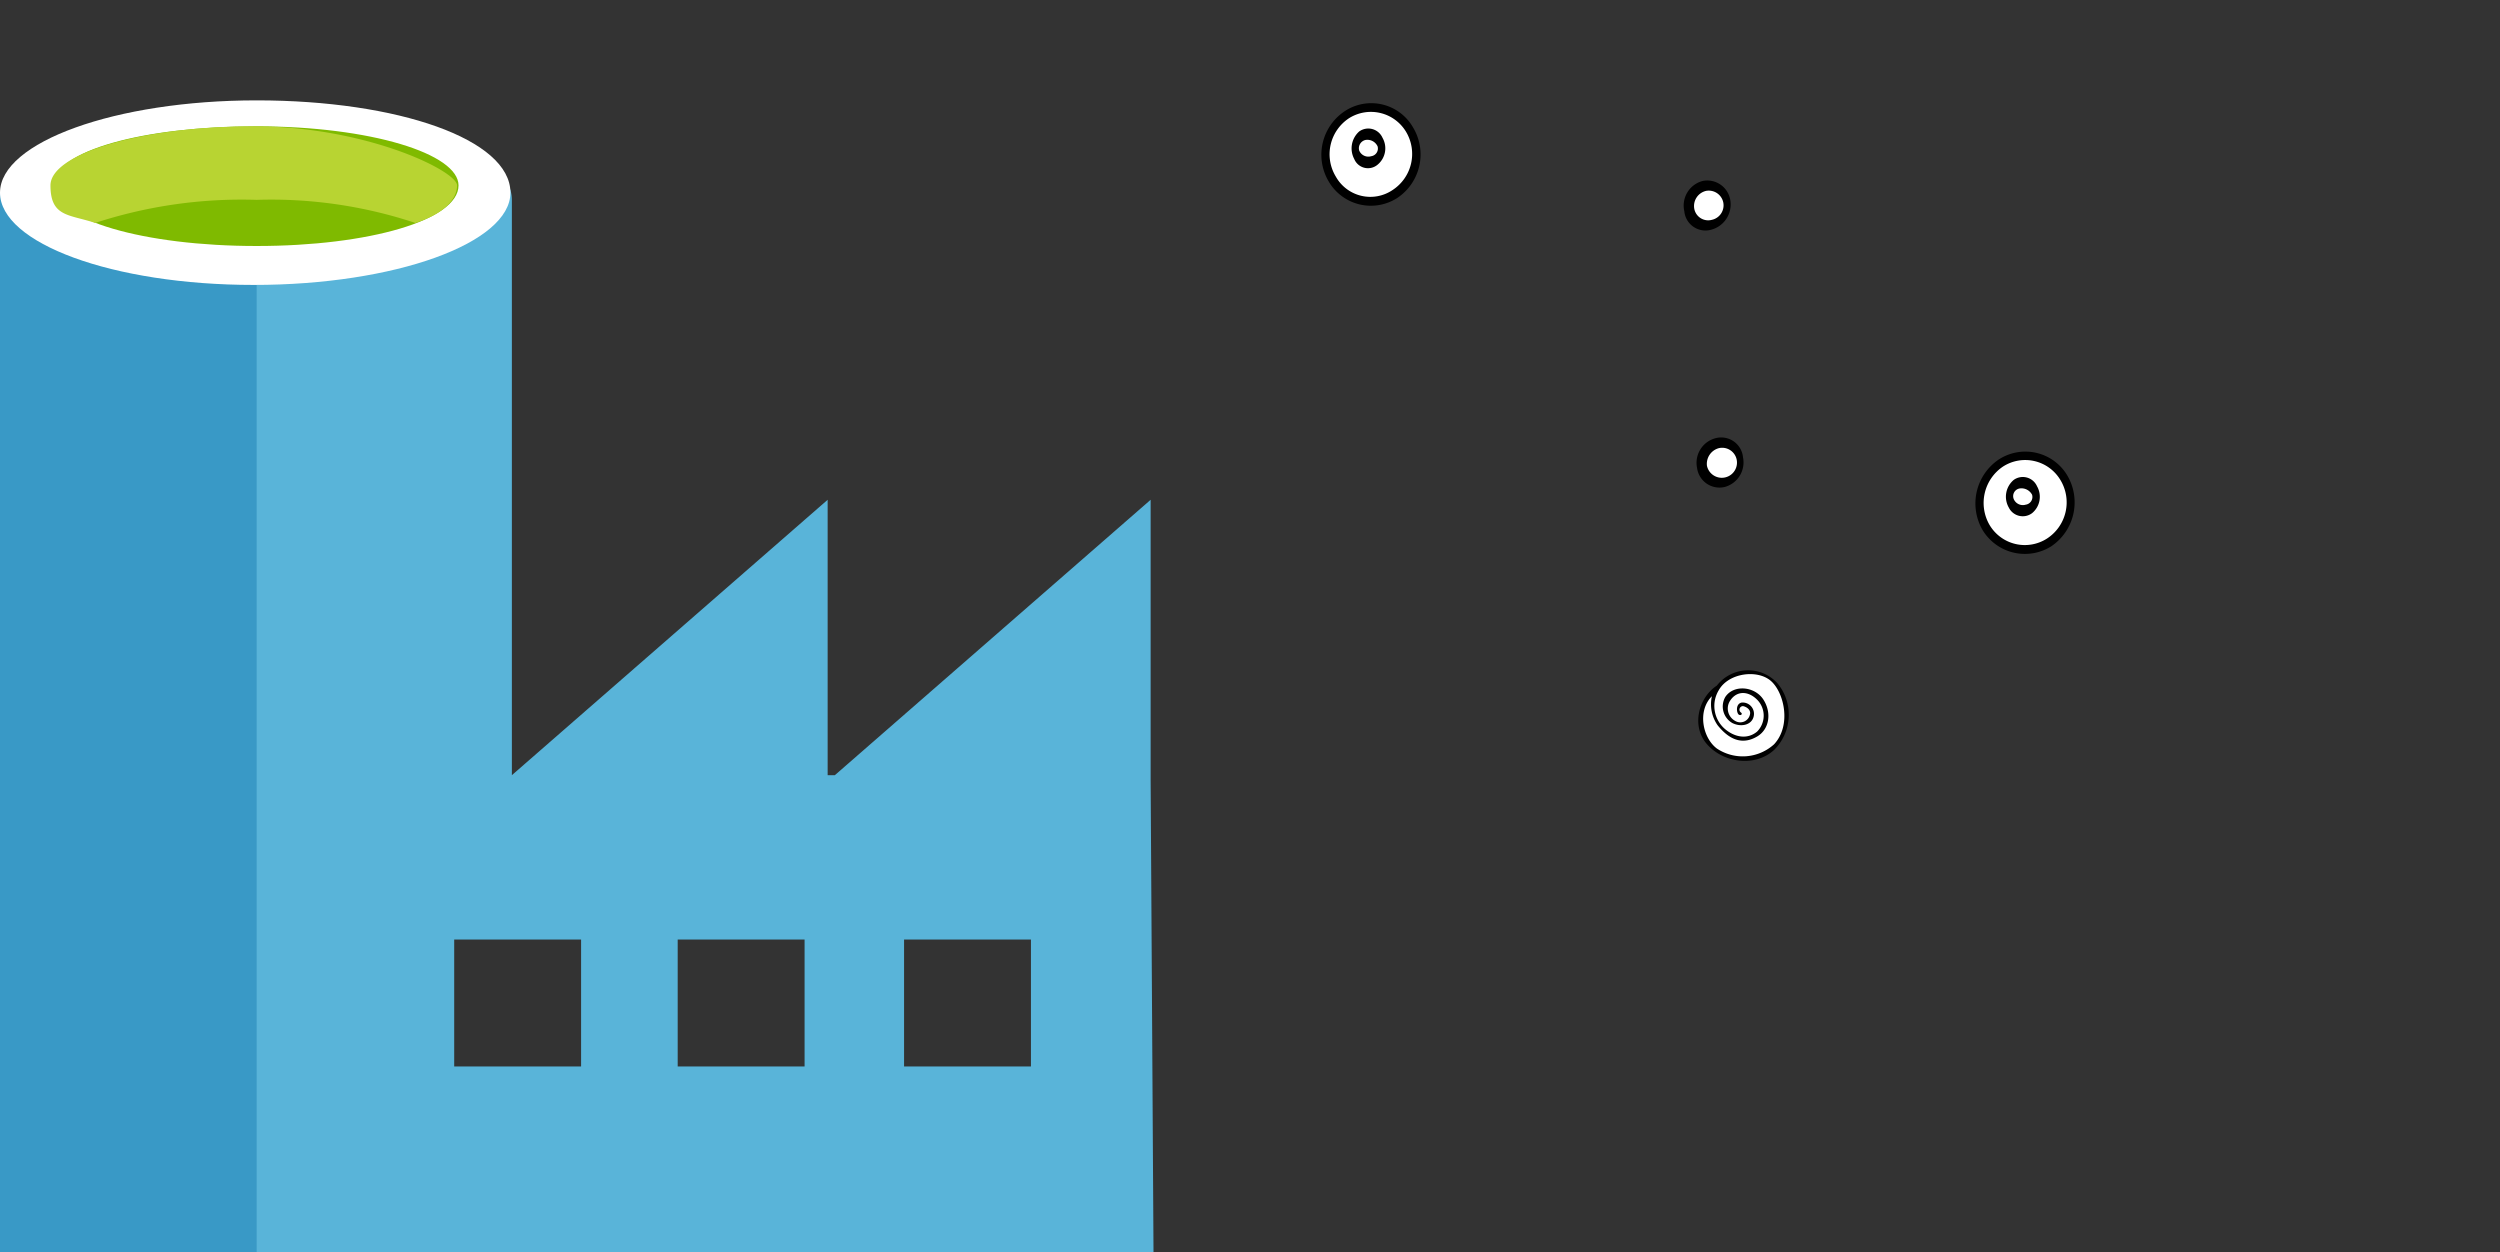 <svg id="teams" xmlns="http://www.w3.org/2000/svg" xmlns:xlink="http://www.w3.org/1999/xlink" viewBox="0 0 353.7 177.2"><rect x="0" y="0" width="353.7" height="177.2" fill="#333333" stroke="none"/><defs><style>.cls-1{fill:#59b4d9;}.cls-1,.cls-2,.cls-3,.cls-4,.cls-5,.cls-7{fill-rule:evenodd;}.cls-2{fill:#3999c6;}.cls-3,.cls-6{fill:#fff;}.cls-4{fill:#7fba00;}.cls-5{fill:#b8d432;}</style><symbol id="A" data-name="A" viewBox="0 0 80 80"><path class="cls-1" d="M79.8,47.1h0V27.7L57.9,46.8h-.5V27.7L35.5,46.8h0V6.9C35.5,3.5,28,.2,18.1.2S0,3.4,0,6.9V80H80Zm-61.7-37c-7.2,0-13-1.8-13-3.7s5.8-3.7,13-3.7S31,4.3,31,6.4,25.1,10.1,18.1,10.1ZM55.8,67H47V58.2h8.8ZM40.3,67H31.5V58.2h8.8Zm22.4,0V58.2h8.8V67Z"/><path class="cls-2" d="M0,6.4H17.8V80H0Z"/><path class="cls-3" d="M35.4,6.4c0,3.5-8,6.4-17.8,6.4S0,9.9,0,6.4,8,0,17.8,0,35.4,2.7,35.4,6.4"/><path class="cls-4" d="M31.8,5.9c0,2.4-6.2,4.2-14,4.2S3.7,8.3,3.7,5.9,9.9,1.8,17.8,1.8s14,1.9,14,4.1"/><path class="cls-5" d="M28.8,8.5c1.9-.6,2.9-1.6,2.9-2.6S25.4,1.8,17.6,1.8,3.5,3.7,3.5,5.9s1.3,2,3.1,2.6A32.7,32.7,0,0,1,17.8,6.9a31.6,31.6,0,0,1,11,1.6"/></symbol></defs><path class="cls-6" d="M51.5,84.2c0,.4-.1.7-.1,1.1L47,84.6a2.2,2.2,0,0,1,.1-.8A21.8,21.8,0,0,1,51.5,84.2Z"/><path class="cls-6" d="M51.3,85.8l-.6,1.5-4.2-.6.3-1.5C48.3,85,49.6,85.8,51.3,85.8Z"/><path class="cls-6" d="M20,75.7l-.3.5a19,19,0,0,0-4.1,11.2,25.8,25.8,0,0,0,.8,6.8,15.9,15.9,0,0,0,1.2,2.7c0,.2.1.3.1.5a1.5,1.5,0,0,1-1-.9,13.9,13.9,0,0,1-2.2-4.6,15.5,15.5,0,0,1,.6-10A15.8,15.8,0,0,1,20,75.7Z"/><path class="cls-6" d="M17.8,97.4h0Z"/><use width="80" height="80" transform="translate(0 14.2) scale(2.04)" xlink:href="#A"/><path class="cls-7" d="M280.5,75a7.5,7.5,0,0,1,2.3-10,6.9,6.9,0,0,1,9.7,2.3,7.5,7.5,0,0,1-2.3,10,7,7,0,0,1-9.7-2.3Z"/><path class="cls-3" d="M281.5,74.3a6.2,6.2,0,0,1,1.9-8.3,5.8,5.8,0,0,1,8.1,1.9,6.1,6.1,0,0,1-1.9,8.3,5.8,5.8,0,0,1-8.1-1.9Zm2.7-2.5a3.1,3.1,0,0,1,.7-3.9,2.2,2.2,0,0,1,3.3.9,3,3,0,0,1-.7,3.8,2.2,2.2,0,0,1-3.3-.8Z"/><path class="cls-3" d="M285.8,69.1a1.7,1.7,0,0,1,1.7.9,1.1,1.1,0,0,1-.9,1.4,1.4,1.4,0,0,1-1.7-.8,1.1,1.1,0,0,1,.9-1.5Z"/><path class="cls-7" d="M188,25.7a7.4,7.4,0,0,1,2.3-10,6.8,6.8,0,0,1,9.6,2.3,7.4,7.4,0,0,1-2.2,10,6.9,6.9,0,0,1-9.7-2.3Z"/><path class="cls-3" d="M189,25a6.1,6.1,0,0,1,1.9-8.3,5.8,5.8,0,0,1,8,1.9,6.1,6.1,0,0,1-1.9,8.3,5.6,5.6,0,0,1-8-1.9Zm2.6-2.5a3.2,3.2,0,0,1,.7-3.9,2.2,2.2,0,0,1,3.3.9,3,3,0,0,1-.7,3.8,2.1,2.1,0,0,1-3.3-.8Z"/><path class="cls-3" d="M193.2,19.8a1.6,1.6,0,0,1,1.7.9,1.1,1.1,0,0,1-.9,1.4,1.4,1.4,0,0,1-1.7-.8,1.2,1.2,0,0,1,.9-1.5Z"/><path class="cls-7" d="M240.1,66.2a3.6,3.6,0,0,1,2.6-4.2,3.1,3.1,0,0,1,3.9,2.7,3.6,3.6,0,0,1-2.6,4.2,3.2,3.2,0,0,1-3.9-2.7Z"/><path class="cls-3" d="M241.5,65.9a2.3,2.3,0,0,1,1.7-2.5,2.1,2.1,0,0,1,2.5,1.6,2.1,2.1,0,0,1-4.2.9Z"/><path class="cls-7" d="M238.3,29.9a3.6,3.6,0,0,1,2.6-4.3,3.3,3.3,0,0,1,3.9,2.7,3.7,3.7,0,0,1-2.7,4.2,3,3,0,0,1-3.8-2.6Z"/><path class="cls-3" d="M239.7,29.5a2.2,2.2,0,0,1,1.7-2.5,2.1,2.1,0,0,1,2.4,1.6,2.1,2.1,0,0,1-1.6,2.5,2,2,0,0,1-2.5-1.6Z"/><path class="cls-7" d="M241.6,105.4c-2.4-2.6-1.3-6.7,1.3-8.4a5.6,5.6,0,0,1,8.6-.3,7,7,0,0,1-.5,9.4C248.4,108.5,244,108,241.6,105.4Z"/><path class="cls-6" d="M243.2,97.6a4.3,4.3,0,0,0,.8,5.5c1.5,1.3,3.3,1.5,4.6.4a3.2,3.2,0,0,0,.1-4.4c-1.2-1.3-2.9-1.5-3.9,0a2,2,0,0,0,.7,2.9,1.4,1.4,0,0,0,2.1-1c.1-.6-.5-1-1-1.1a.5.5,0,0,0-.3.9c.3.2,0,.5-.3.3s-.5-1.5.4-1.7a1.6,1.6,0,0,1,1.7,2c-.3,1.2-1.8,1.5-3,.9a2.7,2.7,0,0,1-1-3.7c1.2-1.8,4.2-1.5,5.4.4s.8,4.2-.9,5.2-3.6.9-5.6-1.6a5.2,5.2,0,0,1-.8-4.1c-2.1,2.1-1.3,5.9.7,7.4a6.6,6.6,0,0,0,8.1-.6c2.5-2.7,1.4-7.4-.5-9S244.6,95.2,243.2,97.6Z"/></svg>